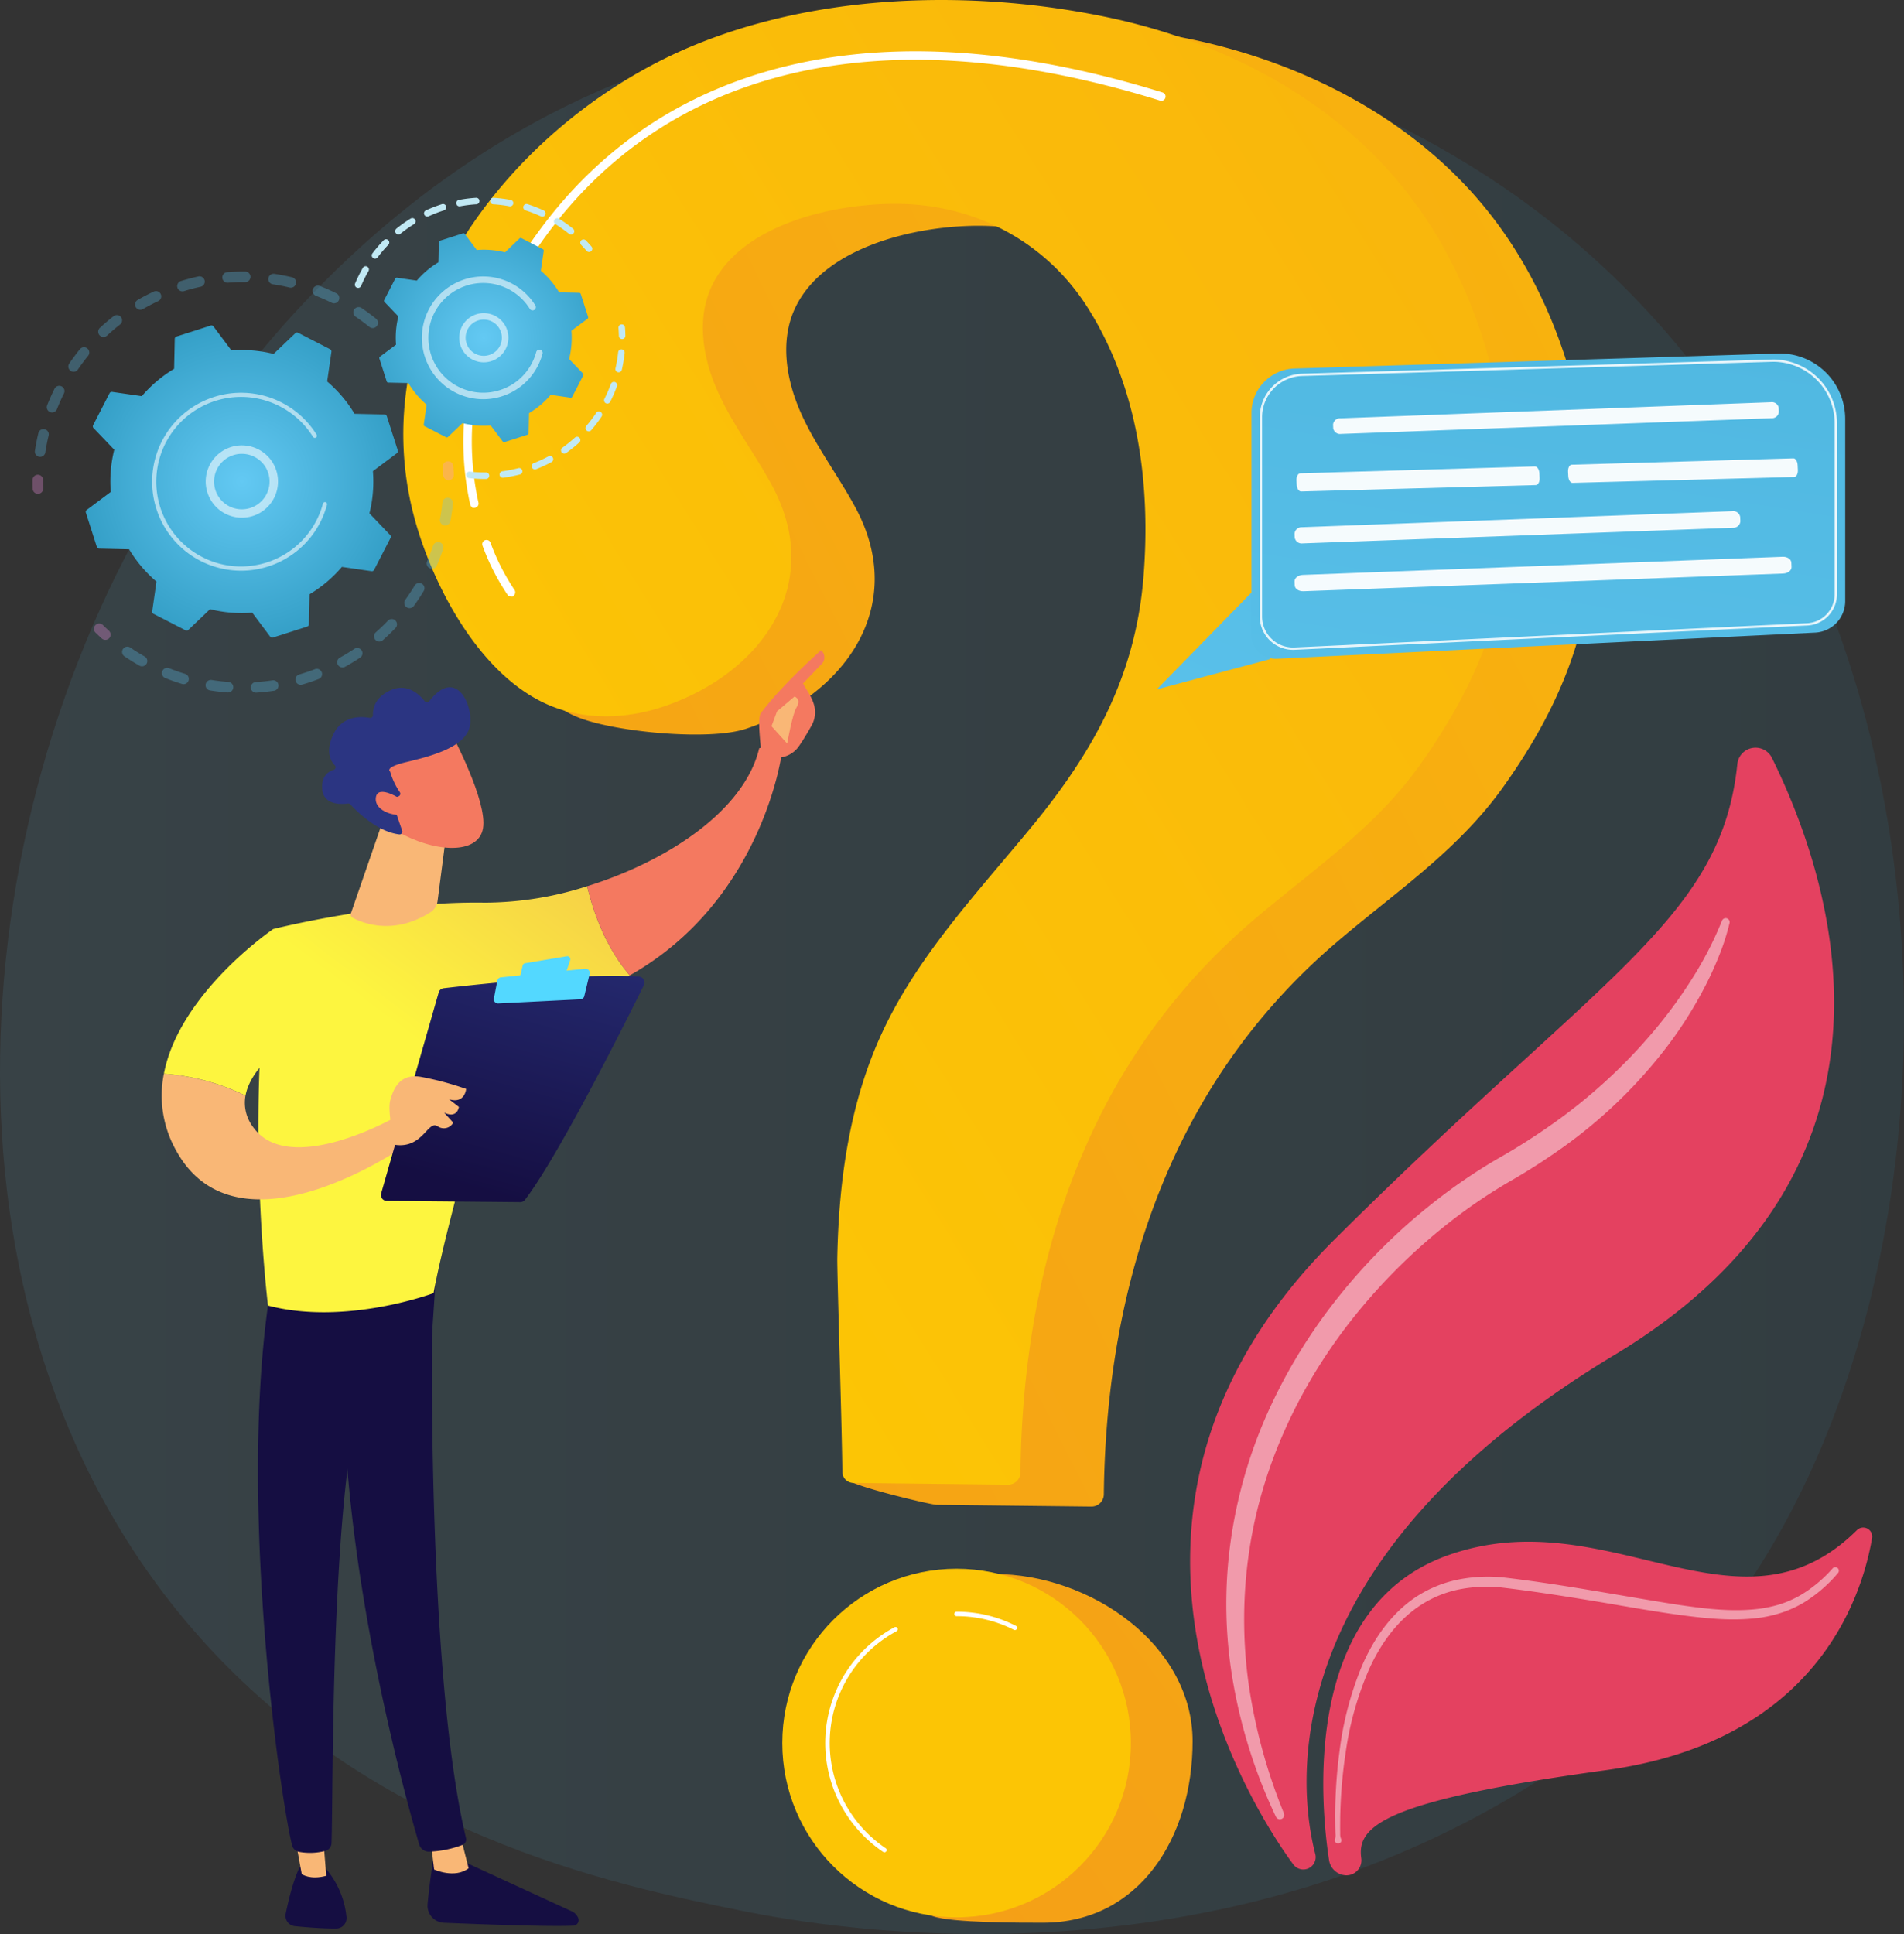 <svg xmlns="http://www.w3.org/2000/svg" xmlns:xlink="http://www.w3.org/1999/xlink" width="474.289" height="481.691" viewBox="0 0 474.289 481.691">
  <rect x="0" y="0" width="474.289" height="481.691" fill="#333333" stroke="none"/>
  <defs>
    <linearGradient id="linear-gradient" y1="0.5" x2="1" y2="0.5" gradientUnits="objectBoundingBox">
      <stop offset="0" stop-color="#63c9f3"/>
      <stop offset="1" stop-color="#2995bc"/>
    </linearGradient>
    <linearGradient id="linear-gradient-2" x1="2.614" y1="-0.898" x2="-0.601" y2="1.145" gradientUnits="objectBoundingBox">
      <stop offset="0.176" stop-color="#fcc505"/>
      <stop offset="1" stop-color="#f3971b"/>
    </linearGradient>
    <linearGradient id="linear-gradient-3" x1="9.274" y1="-6.528" x2="-1.605" y2="2.168" xlink:href="#linear-gradient-2"/>
    <linearGradient id="linear-gradient-4" x1="-0.312" y1="1.061" x2="2.479" y2="-1.142" xlink:href="#linear-gradient-2"/>
    <linearGradient id="linear-gradient-5" x1="-0.474" y1="1.532" x2="8.384" y2="-7.849" xlink:href="#linear-gradient-2"/>
    <linearGradient id="linear-gradient-6" x1="-1817.328" y1="553.804" x2="-1815.678" y2="553.804" gradientUnits="objectBoundingBox">
      <stop offset="0" stop-color="#b37cff"/>
      <stop offset="1" stop-color="#f895e7"/>
    </linearGradient>
    <linearGradient id="linear-gradient-7" x1="-1157.876" y1="642.735" x2="-1157.154" y2="642.735" xlink:href="#linear-gradient-6"/>
    <linearGradient id="linear-gradient-8" x1="-1813.687" y1="572.724" x2="-1812.115" y2="572.724" xlink:href="#linear-gradient-6"/>
    <radialGradient id="radial-gradient" cx="0.5" cy="0.5" r="0.641" gradientTransform="translate(0)" xlink:href="#linear-gradient"/>
    <radialGradient id="radial-gradient-2" cx="0.5" cy="0.5" r="0.753" gradientTransform="translate(0)" xlink:href="#linear-gradient"/>
    <linearGradient id="linear-gradient-9" x1="-2.444" y1="6.62" x2="13.754" y2="-25.167" xlink:href="#linear-gradient"/>
    <linearGradient id="linear-gradient-10" x1="-0.317" y1="3.158" x2="2.725" y2="-6.747" xlink:href="#linear-gradient"/>
    <linearGradient id="linear-gradient-11" x1="173.203" y1="-0.484" x2="170.368" y2="6.012" gradientUnits="objectBoundingBox">
      <stop offset="0" stop-color="#2b3582"/>
      <stop offset="1" stop-color="#150e42"/>
    </linearGradient>
    <linearGradient id="linear-gradient-12" x1="684.003" y1="0.5" x2="685.002" y2="0.5" gradientUnits="objectBoundingBox">
      <stop offset="0" stop-color="#f9b776"/>
      <stop offset="1" stop-color="#f47960"/>
    </linearGradient>
    <linearGradient id="linear-gradient-13" x1="208.97" y1="0.031" x2="206.072" y2="0.887" xlink:href="#linear-gradient-11"/>
    <linearGradient id="linear-gradient-14" x1="429.471" y1="-2.223" x2="422.453" y2="5.384" xlink:href="#linear-gradient-11"/>
    <linearGradient id="linear-gradient-15" x1="792.223" y1="0.5" x2="793.222" y2="0.5" xlink:href="#linear-gradient-12"/>
    <linearGradient id="linear-gradient-16" x1="147.29" y1="-0.035" x2="145.249" y2="0.806" xlink:href="#linear-gradient-11"/>
    <linearGradient id="linear-gradient-17" x1="0.407" y1="0.325" x2="1.972" y2="-2.026" gradientUnits="objectBoundingBox">
      <stop offset="0" stop-color="#fdf53f"/>
      <stop offset="1" stop-color="#d93c65"/>
    </linearGradient>
    <linearGradient id="linear-gradient-18" x1="-160.373" y1="-0.492" x2="-160.027" y2="0.348" xlink:href="#linear-gradient-12"/>
    <linearGradient id="linear-gradient-19" x1="-481.524" y1="0.04" x2="-480.495" y2="1.767" xlink:href="#linear-gradient-12"/>
    <linearGradient id="linear-gradient-20" x1="-1163.414" y1="1.716" x2="-1165.289" y2="-0.451" xlink:href="#linear-gradient-12"/>
    <linearGradient id="linear-gradient-21" x1="0.843" y1="0.152" x2="4.773" y2="-5.86" xlink:href="#linear-gradient-17"/>
    <linearGradient id="linear-gradient-22" x1="105.802" y1="0.5" x2="106.802" y2="0.5" xlink:href="#linear-gradient-12"/>
    <linearGradient id="linear-gradient-23" x1="0.813" y1="-0.591" x2="0.332" y2="0.936" xlink:href="#linear-gradient-11"/>
    <linearGradient id="linear-gradient-24" x1="480.287" y1="211.32" x2="477.841" y2="224.837" gradientUnits="objectBoundingBox">
      <stop offset="0" stop-color="#53d8ff"/>
      <stop offset="1" stop-color="#3840f7"/>
    </linearGradient>
    <linearGradient id="linear-gradient-25" x1="251.848" y1="144.925" x2="250.568" y2="154.215" xlink:href="#linear-gradient-24"/>
    <linearGradient id="linear-gradient-26" x1="339.614" y1="0.5" x2="340.614" y2="0.5" xlink:href="#linear-gradient-12"/>
    <linearGradient id="linear-gradient-27" x1="267.601" y1="0.5" x2="268.601" y2="0.5" xlink:href="#linear-gradient-12"/>
    <linearGradient id="linear-gradient-28" x1="-44.324" y1="114.302" x2="-44.646" y2="113.236" xlink:href="#linear-gradient-12"/>
    <linearGradient id="linear-gradient-29" x1="-33.675" y1="86.341" x2="-33.47" y2="87.52" xlink:href="#linear-gradient-11"/>
    <linearGradient id="linear-gradient-30" x1="-145.68" y1="551.608" x2="-146.623" y2="546.961" xlink:href="#linear-gradient-12"/>
  </defs>
  <g id="Group_24" data-name="Group 24" transform="translate(-127.339 -484.784)">
    <path id="Path_1" data-name="Path 1" d="M546.652,899.449c-9.739,10.253-18.954,16.865-26.235,22.089-85.583,61.406-186.85,43.507-208.372,39.135-31.781-6.455-93.214-18.932-137.629-71.163-67.2-79.021-56.733-203.516-4.611-285.7,9.534-15.032,59.9-98.465,162.253-111.845C394,483.87,466.212,500.2,518.5,544.011,628.269,635.973,620.455,821.751,546.652,899.449Z" opacity="0.1" fill="url(#linear-gradient)"/>
    <g id="Group_1" data-name="Group 1">
      <path id="Path_2" data-name="Path 2" d="M451.575,950.374a3.065,3.065,0,0,1-2.058-1.214c-7.224-9.735-59.748-85.92,10.155-155.559,66.359-66.109,96.44-79.682,100.44-118.524a4.557,4.557,0,0,1,8.617-1.536C583.808,704.1,607.3,775.417,529.556,822.225c-85.76,51.634-78.731,108.235-74.584,124.32a3.08,3.08,0,0,1-3.4,3.829Z" fill="#e44160"/>
      <path id="Path_3" data-name="Path 3" d="M462.211,951.822a4.438,4.438,0,0,1-3.8-3.717c-2.047-13.247-7.074-62.751,29.4-75.878,40.148-14.451,72.56,22.939,102.072-6.326a2.239,2.239,0,0,1,3.793,1.957c-2.628,15.287-14.327,50.7-66.38,57.821-55.715,7.626-61.985,14.018-60.86,21.946a3.737,3.737,0,0,1-4.221,4.2Z" fill="#e44160"/>
      <path id="Path_4" data-name="Path 4" d="M558.171,714.678a57.122,57.122,0,0,1-2.665,8.27,83.763,83.763,0,0,1-3.613,7.854,103.025,103.025,0,0,1-9.262,14.616,121.17,121.17,0,0,1-24.708,24.214,158.179,158.179,0,0,1-14.5,9.4,131.688,131.688,0,0,0-13.761,9.217,145.035,145.035,0,0,0-23.83,23.019c-14.04,17.077-24.005,37.685-27.285,59.626a116.016,116.016,0,0,0-.187,33.19,137.247,137.247,0,0,0,8.794,32.306,1.086,1.086,0,0,1-1.99.87,129.979,129.979,0,0,1-10.495-32.591,113.032,113.032,0,0,1-.977-34.444,118.326,118.326,0,0,1,9.3-33.313A134.312,134.312,0,0,1,461.07,807.4a144.805,144.805,0,0,1,24.742-24.186A138.083,138.083,0,0,1,500.2,773.5a158.925,158.925,0,0,0,14.058-8.92,133.369,133.369,0,0,0,24.454-22.3,116.68,116.68,0,0,0,9.892-13.365,87.984,87.984,0,0,0,7.653-14.753l.026-.067a.991.991,0,0,1,1.889.585Z" fill="#fff" opacity="0.47"/>
      <path id="Path_5" data-name="Path 5" d="M459.9,942.838a3.524,3.524,0,0,0,.1-1.384l-.042-1.365-.032-2.73q0-2.729.122-5.455c.162-3.635.471-7.265.958-10.878a81.5,81.5,0,0,1,5.537-21.178c2.879-6.727,7.24-13.156,13.568-17.357a29.936,29.936,0,0,1,10.393-4.276,38.074,38.074,0,0,1,11.167-.566c14.5,1.682,28.719,4.463,42.972,6.721,7.1,1.058,14.3,2,21.269,1.05a31.738,31.738,0,0,0,5.1-1.164,26.941,26.941,0,0,0,4.758-2.126,33.58,33.58,0,0,0,8.078-6.722l.007-.008a.884.884,0,0,1,1.322,1.174,35.42,35.42,0,0,1-8.394,7.281,28.91,28.91,0,0,1-5.087,2.4,33.665,33.665,0,0,1-5.447,1.369c-7.423,1.088-14.782.163-21.963-.821-7.2-1.025-14.313-2.36-21.449-3.515-7.114-1.158-14.311-2.277-21.4-3.108a35.585,35.585,0,0,0-10.443.431,27.516,27.516,0,0,0-9.6,3.849c-5.888,3.749-10.161,9.716-13.062,16.175a79.789,79.789,0,0,0-5.785,20.61c-.544,3.552-.917,7.134-1.143,10.727q-.166,2.694-.219,5.4l-.018,2.7.017,1.348a2.925,2.925,0,0,0,.211,1.328.821.821,0,1,1-1.5.106Z" fill="#fff" opacity="0.47"/>
    </g>
    <g id="Group_8" data-name="Group 8">
      <g id="Group_2" data-name="Group 2">
        <path id="Path_6" data-name="Path 6" d="M384.12,490.254c-21.851-.173-43.891,3.293-63.392,11.384-45.393,18.834-83.916,68.67-68.841,119.574,4.9,16.536,2.325,34.78,18.8,41.966,8.914,3.888,33.187,6.2,42.416,3.139,24.53-8.145,40.653-30.434,27.312-55.152-4.272-7.916-9.8-15.147-13.491-23.351s-5.37-17.941-1.609-26.113c7.383-16.039,31.909-21.138,47.815-20.657,18.772.568,35.783,9.853,45.885,25.782,12.59,19.852,15.78,44,13.937,67.042-1.971,24.658-12.368,43.488-27.949,62.4-13.415,16.286-28.187,31.918-37.1,51.041-8.185,17.556-10.86,37.008-11.229,56.214-.072,3.722-18.585,38.8-18.505,49.52.011,1.514,21,6.53,22.51,6.547l38.517.431a3.07,3.07,0,0,0,3.109-3.029c.587-52.142,16.625-101.854,57.225-136.873,14.772-12.742,30.682-23.118,42.169-39.2,16.373-22.924,24.45-45.484,22.119-73.775-2.129-25.838-10.637-51.691-27.48-71.739-18.1-21.547-44.6-35-72.133-40.809A203.1,203.1,0,0,0,384.12,490.254Z" fill="url(#linear-gradient-2)"/>
        <path id="Path_7" data-name="Path 7" d="M424.416,918.476c0,23.977-13.291,45.19-37.268,45.19-5.179,0-22.8.048-27.4-1.616-16.715-6.039-16.775-18.88-16.775-37.678,0-23.977,8.1-47.558,32.074-47.558S424.416,894.5,424.416,918.476Z" fill="url(#linear-gradient-3)"/>
      </g>
      <g id="Group_3" data-name="Group 3">
        <path id="Path_8" data-name="Path 8" d="M363.358,484.79c-21.851-.172-43.892,3.293-63.392,11.384-45.393,18.834-83.917,68.67-68.841,119.574,4.9,16.536,16.221,37.352,32.694,44.538,8.913,3.889,19.29,3.631,28.519.567,24.53-8.144,40.654-30.434,27.313-55.152-4.272-7.916-9.8-15.147-13.491-23.351s-5.371-17.941-1.61-26.112c7.383-16.04,31.91-21.139,47.815-20.658,18.773.568,35.783,9.853,45.885,25.782,12.591,19.852,15.78,44,13.938,67.042-1.972,24.658-12.369,43.488-27.95,62.4-13.414,16.285-28.187,31.918-37.1,51.04-8.186,17.556-10.86,37.008-11.23,56.214-.072,3.722,1.182,42.6,1.261,53.313a2.774,2.774,0,0,0,2.745,2.754l38.516.431a3.071,3.071,0,0,0,3.11-3.029c.586-52.142,16.624-101.853,57.224-136.872,14.773-12.743,30.683-23.119,42.17-39.2,16.372-22.924,24.449-45.483,22.118-73.775-2.129-25.838-10.637-51.691-27.479-71.738-18.1-21.548-44.6-35-72.134-40.81A203.174,203.174,0,0,0,363.358,484.79Z" fill="url(#linear-gradient-4)"/>
        <circle id="Ellipse_1" data-name="Ellipse 1" cx="43.414" cy="43.414" r="43.414" transform="translate(322.208 875.494)" fill="url(#linear-gradient-5)"/>
      </g>
      <g id="Group_4" data-name="Group 4">
        <path id="Path_9" data-name="Path 9" d="M245.495,610.762a.557.557,0,0,1-.543-.437c-3.043-13.738-3.489-35.25,11.66-59.722,14.787-23.886,35.528-39.868,61.649-47.5,27.922-8.161,61.073-6.414,98.534,5.193a.557.557,0,0,1-.33,1.065c-37.249-11.542-70.184-13.287-97.891-5.188-25.849,7.556-46.377,23.376-61.014,47.021-14.953,24.153-14.518,45.358-11.52,58.894a.561.561,0,0,1-.545.678Z" fill="#fff" stroke="#fff" stroke-miterlimit="10" stroke-width="1"/>
      </g>
      <g id="Group_5" data-name="Group 5">
        <path id="Path_10" data-name="Path 10" d="M254.628,632.865a.559.559,0,0,1-.451-.229,55.891,55.891,0,0,1-6.169-12.116.557.557,0,1,1,1.041-.4,55.791,55.791,0,0,0,6.028,11.857.558.558,0,0,1-.449.886Z" fill="#fff" stroke="#fff" stroke-miterlimit="10" stroke-width="1"/>
      </g>
      <g id="Group_6" data-name="Group 6">
        <path id="Path_11" data-name="Path 11" d="M380.15,890.77a.556.556,0,0,1-.252-.06,31.256,31.256,0,0,0-14.275-3.4.557.557,0,1,1,0-1.114,32.37,32.37,0,0,1,14.779,3.521.557.557,0,0,1-.252,1.054Z" fill="#fff"/>
      </g>
      <g id="Group_7" data-name="Group 7">
        <path id="Path_12" data-name="Path 12" d="M347.643,946.131a.552.552,0,0,1-.311-.1,32.723,32.723,0,0,1,2.824-55.96.557.557,0,1,1,.528.981,31.609,31.609,0,0,0-2.728,54.056.558.558,0,0,1-.313,1.019Z" fill="#fff"/>
      </g>
    </g>
    <g id="Group_17" data-name="Group 17">
      <g id="Group_12" data-name="Group 12">
        <g id="Group_9" data-name="Group 9" opacity="0.3">
          <path id="Path_13" data-name="Path 13" d="M221.2,566.006a1.313,1.313,0,0,1-1.847.2c-1.1-.887-2.247-1.74-3.42-2.535a1.313,1.313,0,0,1-.365-1.8l.014-.022a1.315,1.315,0,0,1,1.825-.35c1.235.836,2.446,1.734,3.6,2.668a1.313,1.313,0,0,1,.276,1.735A1.107,1.107,0,0,1,221.2,566.006ZM209.96,560.19c-1.27-.627-2.579-1.206-3.891-1.72a1.314,1.314,0,1,1,.959-2.446c1.381.541,2.759,1.15,4.1,1.809a1.314,1.314,0,0,1,.6,1.76,1.5,1.5,0,0,1-.077.136A1.315,1.315,0,0,1,209.96,560.19ZM199.475,556.4c-1.374-.328-2.779-.6-4.177-.808a1.314,1.314,0,1,1,.388-2.6c1.472.219,2.952.506,4.4.851a1.314,1.314,0,0,1,.974,1.583,1.339,1.339,0,0,1-.176.411A1.316,1.316,0,0,1,199.475,556.4Zm-11.07-1.348c-1.414-.013-2.845.037-4.254.145a1.314,1.314,0,1,1-.2-2.62c1.484-.114,2.99-.166,4.479-.153a1.314,1.314,0,1,1-.023,2.628Zm-11.093,1.151c-1.379.3-2.764.666-4.117,1.085a1.314,1.314,0,1,1-.775-2.511c1.423-.44,2.88-.823,4.331-1.14a1.313,1.313,0,1,1,.561,2.566Zm-10.563,3.578c-1.279.6-2.549,1.262-3.773,1.968a1.314,1.314,0,1,1-1.313-2.276c1.288-.744,2.625-1.44,3.971-2.072a1.314,1.314,0,0,1,1.659,1.907A1.3,1.3,0,0,1,166.749,559.783Zm-29.61,38.775a1.315,1.315,0,0,1-1.1-1.5c.222-1.469.511-2.949.86-4.4a1.313,1.313,0,1,1,2.554.614c-.33,1.376-.605,2.781-.815,4.177a1.314,1.314,0,0,1-1.495,1.1Zm20.109-32.949c-1.113.869-2.2,1.8-3.237,2.758a1.314,1.314,0,0,1-1.788-1.926c1.09-1.012,2.237-1.989,3.409-2.9a1.314,1.314,0,0,1,1.91,1.752A1.284,1.284,0,0,1,157.248,565.609Zm-17.421,21.818a1.314,1.314,0,0,1-.741-1.7c.546-1.383,1.158-2.76,1.819-4.094a1.314,1.314,0,1,1,2.354,1.167c-.628,1.268-1.21,2.577-1.728,3.891a1.336,1.336,0,0,1-.121.235A1.315,1.315,0,0,1,139.827,587.427Zm9.462-14.016c-.89,1.1-1.745,2.244-2.541,3.413a1.314,1.314,0,0,1-2.188-1.454l.016-.023c.837-1.232,1.737-2.44,2.674-3.593a1.314,1.314,0,0,1,2.122,1.543A1.268,1.268,0,0,1,149.289,573.411Z" fill="#5dc6f4"/>
          <path id="Path_14" data-name="Path 14" d="M137.892,607.184a1.314,1.314,0,0,0,.211-.756c-.022-.677-.029-1.366-.023-2.048a1.314,1.314,0,1,0-2.627-.024c-.007.717,0,1.441.023,2.154a1.314,1.314,0,0,0,2.416.674Z" fill="url(#linear-gradient-6)"/>
        </g>
        <g id="Group_10" data-name="Group 10" opacity="0.3">
          <path id="Path_15" data-name="Path 15" d="M154.683,643.55a1.316,1.316,0,0,0-.221-1.69c-.5-.454-1-.926-1.49-1.4a1.314,1.314,0,0,0-1.842,1.875c.512.5,1.04,1,1.569,1.478a1.314,1.314,0,0,0,1.856-.093A1.412,1.412,0,0,0,154.683,643.55Z" fill="url(#linear-gradient-7)"/>
          <path id="Path_16" data-name="Path 16" d="M230.446,635.68a1.314,1.314,0,1,1-2.13-1.538c.808-1.12,1.582-2.292,2.308-3.5a1.314,1.314,0,1,1,2.25,1.357q-.471.783-.966,1.543C231.438,634.269,230.947,634.987,230.446,635.68Zm3.975-9.359a1.313,1.313,0,0,1-.686-1.726c.551-1.279,1.054-2.6,1.495-3.913a1.313,1.313,0,1,1,2.491.834c-.464,1.387-.993,2.773-1.574,4.119a1.273,1.273,0,0,1-.1.2A1.314,1.314,0,0,1,234.421,626.321Zm-8.553,14.863c-1.009,1.058-2.078,2.086-3.176,3.057a1.314,1.314,0,0,1-1.741-1.969c1.044-.922,2.058-1.9,3.017-2.9a1.313,1.313,0,1,1,1.9,1.814Zm12.122-25.55a1.314,1.314,0,0,1-1.049-1.534c.257-1.367.458-2.761.6-4.144a1.314,1.314,0,1,1,2.614.265c-.147,1.456-.359,2.924-.629,4.364a1.313,1.313,0,0,1-1.534,1.049ZM217.018,648.6c-1.216.809-2.485,1.577-3.77,2.282a1.313,1.313,0,0,1-1.265-2.3c1.221-.671,2.425-1.4,3.581-2.168a1.314,1.314,0,1,1,1.454,2.188Zm-10.261,5.294c-1.368.525-2.773,1-4.177,1.406a1.314,1.314,0,0,1-.733-2.523c1.334-.388,2.669-.838,3.969-1.336a1.314,1.314,0,0,1,.941,2.453Zm-11.172,2.932c-1.45.215-2.925.37-4.384.463a1.314,1.314,0,0,1-.166-2.623c1.386-.087,2.788-.235,4.165-.439a1.314,1.314,0,1,1,.385,2.6Zm-11.545.426c-1.462-.108-2.936-.28-4.381-.51a1.314,1.314,0,0,1,.415-2.6c1.372.219,2.771.382,4.159.484a1.314,1.314,0,0,1-.193,2.621Zm-11.363-2.124c-1.4-.426-2.8-.917-4.157-1.461a1.314,1.314,0,1,1,.975-2.44c1.292.516,2.62.983,3.949,1.388a1.314,1.314,0,0,1,.873,1.64,1.286,1.286,0,0,1-.155.333A1.314,1.314,0,0,1,172.677,655.127Zm-10.608-4.561c-.937-.531-1.87-1.1-2.771-1.683q-.491-.318-.97-.645a1.314,1.314,0,1,1,1.48-2.172q.456.311.922.614c.857.557,1.743,1.1,2.634,1.6a1.314,1.314,0,0,1,.5,1.79c-.014.024-.028.047-.043.07A1.313,1.313,0,0,1,162.069,650.566Z" fill="#5dc6f4"/>
          <path id="Path_17" data-name="Path 17" d="M240.172,603.792a1.3,1.3,0,0,0,.211-.763c-.025-.71-.067-1.434-.123-2.151a1.313,1.313,0,1,0-2.619.2c.053.681.092,1.368.117,2.043a1.313,1.313,0,0,0,2.414.667Z" fill="url(#linear-gradient-8)"/>
        </g>
        <g id="Group_11" data-name="Group 11">
          <path id="Path_18" data-name="Path 18" d="M223.693,588.438a.613.613,0,0,0-.571-.426l-7.472-.165a32.558,32.558,0,0,0-6.815-8.05l1.067-7.392a.615.615,0,0,0-.327-.634l-7.971-4.1a.613.613,0,0,0-.705.1l-5.4,5.164a32.556,32.556,0,0,0-10.512-.867l-4.476-5.985a.616.616,0,0,0-.68-.217L171.3,568.6a.614.614,0,0,0-.426.571l-.164,7.472a32.561,32.561,0,0,0-8.051,6.814l-7.392-1.066a.616.616,0,0,0-.634.327l-4.1,7.971a.613.613,0,0,0,.1.705l5.164,5.4a32.528,32.528,0,0,0-.866,10.512l-5.985,4.476a.614.614,0,0,0-.217.679L151.462,621a.614.614,0,0,0,.571.427l7.472.164a32.562,32.562,0,0,0,6.815,8.051l-1.066,7.392a.613.613,0,0,0,.326.634l7.971,4.1a.614.614,0,0,0,.706-.1l5.4-5.163a32.582,32.582,0,0,0,10.512.866l4.476,5.985a.613.613,0,0,0,.679.217l8.537-2.735a.615.615,0,0,0,.426-.571l.164-7.472a32.543,32.543,0,0,0,8.051-6.815l7.392,1.066a.615.615,0,0,0,.634-.326l4.1-7.971a.615.615,0,0,0-.1-.706l-5.164-5.4a32.554,32.554,0,0,0,.867-10.512l5.985-4.476a.616.616,0,0,0,.217-.679Z" fill="url(#radial-gradient)"/>
          <path id="Path_19" data-name="Path 19" d="M194.337,610.676a9.005,9.005,0,1,1,.8-1.053A9.022,9.022,0,0,1,194.337,610.676Zm-13.655-5.525a6.909,6.909,0,1,0,1.713-5,6.979,6.979,0,0,0-.619.816A6.86,6.86,0,0,0,180.682,605.151Z" fill="#fff" opacity="0.56"/>
          <path id="Path_20" data-name="Path 20" d="M205.95,616.869a22.652,22.652,0,0,0,1.142-1.97h0c.111-.213.217-.429.321-.647a22.351,22.351,0,0,0,1.262-3.316l.013-.046c.013-.044.026-.088.038-.132.024-.086.047-.172.071-.257a.526.526,0,0,0-.221-.577.494.494,0,0,0-.15-.067.525.525,0,0,0-.644.371A21.131,21.131,0,0,1,189.3,625.773a20.969,20.969,0,0,1-11.567-2.247,21.477,21.477,0,0,1-1.879-1.09,21.107,21.107,0,0,1,21.2-36.442,21.321,21.321,0,0,1,1.855,1.077,21.039,21.039,0,0,1,6.412,6.542.526.526,0,0,0,.893-.555,22.075,22.075,0,0,0-6.732-6.868,22.163,22.163,0,0,0-31.787,8.431,22.164,22.164,0,0,0,7.589,28.7q.951.617,1.972,1.144a22.163,22.163,0,0,0,28.7-7.592Z" fill="#fff" opacity="0.56"/>
        </g>
      </g>
      <g id="Group_16" data-name="Group 16">
        <g id="Group_13" data-name="Group 13">
          <path id="Path_21" data-name="Path 21" d="M274.747,547.166a.81.81,0,0,0-.065-.97c-.448-.523-.919-1.039-1.4-1.535a.811.811,0,1,0-1.166,1.129c.456.472.9.964,1.333,1.463a.809.809,0,0,0,1.3-.087Z" fill="#c1e9f4"/>
          <path id="Path_22" data-name="Path 22" d="M270.217,542.889a.812.812,0,0,1-1.141.123,33.745,33.745,0,0,0-2.758-2q-.3-.2-.606-.384a.812.812,0,0,1-.261-1.118.839.839,0,0,1,1.117-.261c.214.132.425.266.635.4a35.123,35.123,0,0,1,2.89,2.095.811.811,0,0,1,.172,1.073C270.25,542.844,270.234,542.867,270.217,542.889Zm-8.133-4.215a33.4,33.4,0,0,0-3.838-1.5.812.812,0,0,1,.5-1.546,35.275,35.275,0,0,1,4.024,1.57.813.813,0,0,1,.4,1.078.835.835,0,0,1-.057.1A.811.811,0,0,1,262.084,538.674Zm-7.833-2.509a33.242,33.242,0,0,0-4.09-.508.812.812,0,0,1,.1-1.62,34.918,34.918,0,0,1,4.289.533.813.813,0,0,1,.648.947.815.815,0,0,1-.948.648Zm-8.211-.507a33.349,33.349,0,0,0-4.088.507.811.811,0,0,1-.3-1.595,35.222,35.222,0,0,1,4.288-.532.812.812,0,0,1,.1,1.62Zm-8.085,1.512a33.859,33.859,0,0,0-3.843,1.485.811.811,0,1,1-.676-1.475,35.366,35.366,0,0,1,4.027-1.557.812.812,0,0,1,.492,1.547Zm-7.474,3.429a33.326,33.326,0,0,0-3.361,2.376.812.812,0,1,1-1.017-1.265,34.887,34.887,0,0,1,3.525-2.492.812.812,0,0,1,1.107,1.133A.8.8,0,0,1,230.481,540.6Zm-6.4,5.151a33.128,33.128,0,0,0-2.677,3.131.812.812,0,0,1-1.3-.978,35.1,35.1,0,0,1,2.808-3.282.811.811,0,0,1,1.264,1.006A.868.868,0,0,1,224.076,545.75Zm-7.85,10.689a.812.812,0,0,1-.431-1.064A35.455,35.455,0,0,1,217.442,552c.091-.167.185-.332.279-.5a.8.8,0,0,1,1.109-.3.812.812,0,0,1,.3,1.109c-.09.154-.177.309-.265.468a33.684,33.684,0,0,0-1.572,3.22.814.814,0,0,1-1.064.431Z" fill="#c1e9f4"/>
        </g>
        <g id="Group_14" data-name="Group 14">
          <path id="Path_23" data-name="Path 23" d="M277.2,588.528a35.423,35.423,0,0,1-2.57,3.383.812.812,0,1,1-1.23-1.059,33.668,33.668,0,0,0,2.451-3.226.811.811,0,0,1,1.355.893Zm1.054-3.313a.811.811,0,0,1-.356-1.09,34.017,34.017,0,0,0,1.613-3.72.812.812,0,0,1,1.525.556,35.568,35.568,0,0,1-1.691,3.9.836.836,0,0,1-.044.076A.811.811,0,0,1,278.251,585.215Zm-6.588,9.743a35.2,35.2,0,0,1-3.312,2.662.812.812,0,0,1-.938-1.325,33.807,33.807,0,0,0,3.16-2.538.811.811,0,0,1,1.09,1.2Zm9.6-17.466a.812.812,0,0,1-.609-.973,33.44,33.44,0,0,0,.668-4,.811.811,0,1,1,1.614.169,34.994,34.994,0,0,1-.7,4.193.8.8,0,0,1-.111.26A.811.811,0,0,1,281.267,577.492Zm-16.525,22.366a35.321,35.321,0,0,1-3.854,1.787.812.812,0,0,1-.593-1.512,33.193,33.193,0,0,0,3.676-1.7.812.812,0,0,1,.771,1.429Zm-7.9,3.1a35.581,35.581,0,0,1-4.17.814.812.812,0,0,1-.214-1.609,34.037,34.037,0,0,0,3.979-.776.811.811,0,1,1,.4,1.571Zm-8.41,1.118a35.148,35.148,0,0,1-4.246-.211.811.811,0,1,1,.179-1.613,33.549,33.549,0,0,0,4.048.2.812.812,0,0,1,.019,1.623Z" fill="#c1e9f4"/>
          <path id="Path_24" data-name="Path 24" d="M282.993,568.861a.8.8,0,0,0,.131-.457c-.013-.694-.047-1.392-.1-2.072a.812.812,0,1,0-1.619.126c.051.649.083,1.314.1,1.977a.811.811,0,0,0,1.492.426Z" fill="#c1e9f4"/>
        </g>
        <g id="Group_15" data-name="Group 15">
          <path id="Path_25" data-name="Path 25" d="M272.005,558a.411.411,0,0,0-.382-.286l-5-.11a21.81,21.81,0,0,0-4.56-5.387l.714-4.946a.411.411,0,0,0-.219-.424l-5.334-2.745a.412.412,0,0,0-.472.068l-3.61,3.456a21.77,21.77,0,0,0-7.035-.58l-2.995-4a.41.41,0,0,0-.454-.145l-5.713,1.83a.411.411,0,0,0-.285.382l-.11,5a21.775,21.775,0,0,0-5.387,4.56l-4.947-.713a.413.413,0,0,0-.424.218l-2.745,5.334a.411.411,0,0,0,.069.472l3.455,3.611a21.818,21.818,0,0,0-.58,7.034l-4.005,2.995a.413.413,0,0,0-.145.455l1.831,5.712a.411.411,0,0,0,.382.286l5,.11a21.792,21.792,0,0,0,4.56,5.387l-.714,4.946a.41.41,0,0,0,.219.424l5.334,2.745a.41.41,0,0,0,.472-.068l3.611-3.456a21.76,21.76,0,0,0,7.034.58l2.995,4.005a.41.41,0,0,0,.454.145l5.713-1.83a.411.411,0,0,0,.285-.382l.11-5a21.774,21.774,0,0,0,5.387-4.56l4.947.713a.413.413,0,0,0,.424-.218l2.745-5.334a.41.41,0,0,0-.069-.472l-3.455-3.611a21.817,21.817,0,0,0,.58-7.034l4.005-2.995a.413.413,0,0,0,.145-.455Z" fill="url(#radial-gradient-2)"/>
          <path id="Path_26" data-name="Path 26" d="M252.443,572.954a6.123,6.123,0,1,1,.55-.725A6.339,6.339,0,0,1,252.443,572.954Zm-7.591-.672a4.516,4.516,0,0,0,6.373-.4h0a4.515,4.515,0,1,0-6.373.4Z" fill="#fff" opacity="0.56"/>
          <path id="Path_27" data-name="Path 27" d="M260.526,577.263a15.4,15.4,0,0,0,1.918-4.243l.037-.135a.812.812,0,0,0-.341-.892.825.825,0,0,0-.232-.1.812.812,0,0,0-.994.573,13.753,13.753,0,0,1-1.051,2.712h0l-.074.141a13.53,13.53,0,0,1-4.479,4.972A13.781,13.781,0,0,1,252,581.9l-.029.01-.088.028a13.573,13.573,0,0,1-10.422-.863,13.761,13.761,0,0,1-1.216-.705,13.664,13.664,0,0,1,13.721-23.592,13.33,13.33,0,0,1,1.2.7,13.622,13.622,0,0,1,4.152,4.235.783.783,0,0,0,.247.252.811.811,0,0,0,1.131-1.108,15.287,15.287,0,1,0-.171,16.412Z" fill="#fff" opacity="0.56"/>
        </g>
      </g>
    </g>
    <g id="Group_18" data-name="Group 18">
      <path id="Path_28" data-name="Path 28" d="M439.092,632.349l-23.6,24.139,28.306-7.561Z" fill="url(#linear-gradient-9)"/>
      <path id="Path_29" data-name="Path 29" d="M579.5,642.341l-134.085,6.507a6.034,6.034,0,0,1-6.327-6.027V587.658a11.1,11.1,0,0,1,10.755-11.093l120.845-3.739a16.294,16.294,0,0,1,16.294,16.294v45.366A7.864,7.864,0,0,1,579.5,642.341Z" fill="url(#linear-gradient-10)"/>
      <path id="Path_30" data-name="Path 30" d="M449.429,646.633a8.291,8.291,0,0,1-8.278-8.291V588.624a10.85,10.85,0,0,1,10.7-10.772l117.005-3.533a15.9,15.9,0,0,1,16.076,15.686V632.87a7.8,7.8,0,0,1-7.522,7.711l-127.572,6.042C449.7,646.629,449.563,646.633,449.429,646.633ZM568.86,574.9l-117,3.533a10.272,10.272,0,0,0-10.132,10.191v49.718a7.71,7.71,0,0,0,8.074,7.7L577.378,640l.014.29-.014-.29a7.216,7.216,0,0,0,6.968-7.131V590.005A15.316,15.316,0,0,0,568.86,574.9Z" fill="#fff" opacity="0.85"/>
      <path id="Path_31" data-name="Path 31" d="M568.469,584.958,461.252,588.97a1.731,1.731,0,0,0-1.846,1.555l.04.943a1.723,1.723,0,0,0,1.945,1.392l107.22-3.915a1.732,1.732,0,0,0,1.849-1.555l-.044-1.04A1.724,1.724,0,0,0,568.469,584.958Z" fill="#fff" opacity="0.94"/>
      <path id="Path_32" data-name="Path 32" d="M558.874,612.1l-107.217,3.992a1.746,1.746,0,0,0-1.844,1.608l.041.976a1.741,1.741,0,0,0,1.947,1.446l107.222-3.892a1.746,1.746,0,0,0,1.846-1.607l-.046-1.078A1.74,1.74,0,0,0,558.874,612.1Z" fill="#fff" opacity="0.94"/>
      <path id="Path_33" data-name="Path 33" d="M571.4,623.456l-119.524,4.513c-1.173.044-2.1.776-2.063,1.632l.042.985c.036.846,1,1.494,2.164,1.451l119.528-4.41c1.175-.044,2.1-.777,2.066-1.632l-.047-1.088C573.53,624.06,572.563,623.412,571.4,623.456Z" fill="#fff" opacity="0.94"/>
      <path id="Path_34" data-name="Path 34" d="M509.685,600.961l-58.437,1.7c-.574.017-1,.8-.956,1.755l.054,1.1c.046.94.541,1.686,1.109,1.671L509.9,605.6c.574-.016,1-.8.957-1.755l-.06-1.209C510.75,601.69,510.253,600.944,509.685,600.961Z" fill="#fff" opacity="0.94"/>
      <path id="Path_35" data-name="Path 35" d="M574.075,598.941l-55.235,1.583c-.542.016-.945.8-.9,1.753l.055,1.1c.047.94.517,1.687,1.054,1.673l55.241-1.47c.542-.015.946-.8.9-1.753l-.06-1.209C575.084,599.673,574.613,598.925,574.075,598.941Z" fill="#fff" opacity="0.94"/>
    </g>
    <g id="Group_23" data-name="Group 23">
      <path id="Path_36" data-name="Path 36" d="M235.5,946.6s-1.106,6.257-1.648,12.451a4.268,4.268,0,0,0,4.083,4.623c8.248.344,25.891,1.012,32.222.729a1.387,1.387,0,0,0,1.221-1.9h0a3.107,3.107,0,0,0-1.589-1.674l-29.143-13.394Z" fill="url(#linear-gradient-11)"/>
      <path id="Path_37" data-name="Path 37" d="M234.592,942.92l.888,7.484s5.105,2.377,8.592-.3l-2.115-8.341Z" fill="url(#linear-gradient-12)"/>
      <path id="Path_38" data-name="Path 38" d="M235.259,802.218c-.383,1.954-2.058,97.53,8.158,140.36a1.454,1.454,0,0,1-.853,1.691,25.328,25.328,0,0,1-8.32,1.691,2.505,2.505,0,0,1-2.484-1.8c-2.92-9.937-16.914-59.726-18.739-107.288-2.04-53.146,0-1.81,0-1.81l1.2-32.851Z" fill="url(#linear-gradient-13)"/>
      <path id="Path_39" data-name="Path 39" d="M201.973,949.861s-1.759,3.158-3.462,11.552a2.6,2.6,0,0,0,2.291,3.118c2.723.267,6.916.612,10.275.589a2.6,2.6,0,0,0,2.569-2.9,21.9,21.9,0,0,0-5.111-12.008Z" fill="url(#linear-gradient-14)"/>
      <path id="Path_40" data-name="Path 40" d="M200.428,940.234l2.075,11.318s2.052,1.526,6.11.42l-.99-12.177Z" fill="url(#linear-gradient-15)"/>
      <path id="Path_41" data-name="Path 41" d="M194.823,805.151c-8.356,50.426,1.813,124.633,5.242,139.157a2.265,2.265,0,0,0,1.829,1.72,15.23,15.23,0,0,0,6.535-.261,2.077,2.077,0,0,0,1.492-1.912c.461-11.742-.368-83.828,7.418-112.317a6.466,6.466,0,0,1,2.5-3.57l15.111-10.743,1.159-17.364Z" fill="url(#linear-gradient-16)"/>
      <g id="Group_19" data-name="Group 19">
        <path id="Path_42" data-name="Path 42" d="M248.065,709.6c-25.04-.414-52.669,6.575-52.669,6.575-7.464,43.552-1.3,93.785-1.3,93.785,19.385,5.084,41.253-3.108,41.253-3.108,3.222-18.2,18.255-69.434,18.255-69.434a82.5,82.5,0,0,0,30.613-9.715c-6.331-7.339-9.316-16.676-10.612-22.2A84.013,84.013,0,0,1,248.065,709.6Z" fill="url(#linear-gradient-17)"/>
        <path id="Path_43" data-name="Path 43" d="M322.029,672.719a4.792,4.792,0,0,0-5.573-1.565c-3.685,15.565-23.006,28.186-42.856,34.355,1.3,5.52,4.281,14.857,10.612,22.2C317.154,709.183,322.029,672.719,322.029,672.719Z" fill="url(#linear-gradient-18)"/>
      </g>
      <g id="Group_20" data-name="Group 20">
        <path id="Path_44" data-name="Path 44" d="M321.432,673.475c.257.818-2.723,2.064-4.478-1.282-.062-1.6-1.037-8.475-.079-9.782,5.105-6.959,15-15.682,15-15.682A2.354,2.354,0,0,1,332.17,650l-4.8,5c1,1.815,2.229,3.347,2.8,5.542a6.729,6.729,0,0,1-.671,4.951c-.843,1.518-1.992,3.491-3.079,5.036A6.644,6.644,0,0,1,321.432,673.475Z" fill="url(#linear-gradient-19)"/>
        <path id="Path_45" data-name="Path 45" d="M325.27,658.246l-4.375,3.709-1.374,3.692,3.9,4.328s1.312-7.327,2.286-8.913S326.178,658.71,325.27,658.246Z" fill="url(#linear-gradient-20)"/>
      </g>
      <path id="Path_46" data-name="Path 46" d="M205,740.423l-9.6-24.246s-23.389,15.892-27.235,36.04a55.354,55.354,0,0,1,20.332,5.45C190.223,748.153,205,740.423,205,740.423Z" fill="url(#linear-gradient-21)"/>
      <path id="Path_47" data-name="Path 47" d="M225.44,763.238s-26.26,14.841-35.121,2.168a9.962,9.962,0,0,1-1.826-7.739,55.354,55.354,0,0,0-20.332-5.45,27.8,27.8,0,0,0,3.023,19.064c15.52,28.392,57.731-1.569,57.731-1.569Z" fill="url(#linear-gradient-22)"/>
      <g id="Group_21" data-name="Group 21">
        <path id="Path_48" data-name="Path 48" d="M222.284,782.013l14.332-50.049a1.459,1.459,0,0,1,1.234-1.051c2.6-.3,10.121-1.154,18.808-1.888,10.464-.886,22.616-1.6,29.878-.993a1.465,1.465,0,0,1,1.2,2.108c-4.129,8.354-21.115,42.337-29.621,53.47a1.47,1.47,0,0,1-1.182.58l-33.251-.31A1.465,1.465,0,0,1,222.284,782.013Z" fill="url(#linear-gradient-23)"/>
        <path id="Path_49" data-name="Path 49" d="M258.145,724.686l10.391-1.732a.746.746,0,0,1,.83.97l-1.028,3.116a.746.746,0,0,1-.61.506l-10,1.336a.746.746,0,0,1-.824-.91l.636-2.721A.745.745,0,0,1,258.145,724.686Z" fill="url(#linear-gradient-24)"/>
        <path id="Path_50" data-name="Path 50" d="M250.365,733.482l.856-4.459a1.031,1.031,0,0,1,.908-.831l20.986-2.129a1.031,1.031,0,0,1,1.107,1.266l-1.335,5.556a1.03,1.03,0,0,1-.95.788l-20.508,1.033A1.031,1.031,0,0,1,250.365,733.482Z" fill="url(#linear-gradient-25)"/>
        <path id="Path_51" data-name="Path 51" d="M225.747,769.921s-2-8.209-1.191-11.121,2.366-6.658,7.566-5.825A76.093,76.093,0,0,1,243.458,756s-.31,3.793-4.263,2.569l2.451,1.9s-.35,3.037-3.689,1.414l2.28,2.516a2.657,2.657,0,0,1-3.89.894C233.891,763.688,232.713,770.91,225.747,769.921Z" fill="url(#linear-gradient-26)"/>
      </g>
      <path id="Path_52" data-name="Path 52" d="M222.7,689.273l-7.967,23.042a.83.83,0,0,0,.378,1c2.172,1.2,10,4.672,19.426-1.306a3.912,3.912,0,0,0,1.8-2.792l2.58-19.943Z" fill="url(#linear-gradient-27)"/>
      <g id="Group_22" data-name="Group 22">
        <path id="Path_53" data-name="Path 53" d="M240.037,667.937s8.749,16.469,7.628,23.122-11.965,6.174-21.433.771l-6.617-17.782Z" fill="url(#linear-gradient-28)"/>
        <path id="Path_54" data-name="Path 54" d="M226.65,683.1a.679.679,0,0,0,.3-.993,17.722,17.722,0,0,1-2.434-5.168s-1.573-1.008,4-2.342,13.891-3.406,15.638-8.152c1.7-4.628-2.773-16.265-9.916-6.992a.679.679,0,0,1-1.075.007c-1.171-1.524-4.25-4.687-8.524-2.77-4,1.795-4.45,4.726-4.4,6.2a.675.675,0,0,1-.8.691c-2.022-.386-6.875-.717-9.14,4.261-1.866,4.1-.653,6.422.451,7.557a.677.677,0,0,1-.29,1.124c-1.328.407-3.045,1.534-2.873,4.647.238,4.3,5.05,3.926,6.421,3.73a.681.681,0,0,1,.6.213c1.174,1.3,6.468,6.821,12.2,7.486a.684.684,0,0,0,.718-.9l-2.48-7.208a.682.682,0,0,1,.369-.845Z" fill="url(#linear-gradient-29)"/>
        <path id="Path_55" data-name="Path 55" d="M227.647,684.12s-6.229-4.274-6.684-.674,5.609,5.213,8.613,3.871Z" fill="url(#linear-gradient-30)"/>
      </g>
    </g>
  </g>
</svg>
